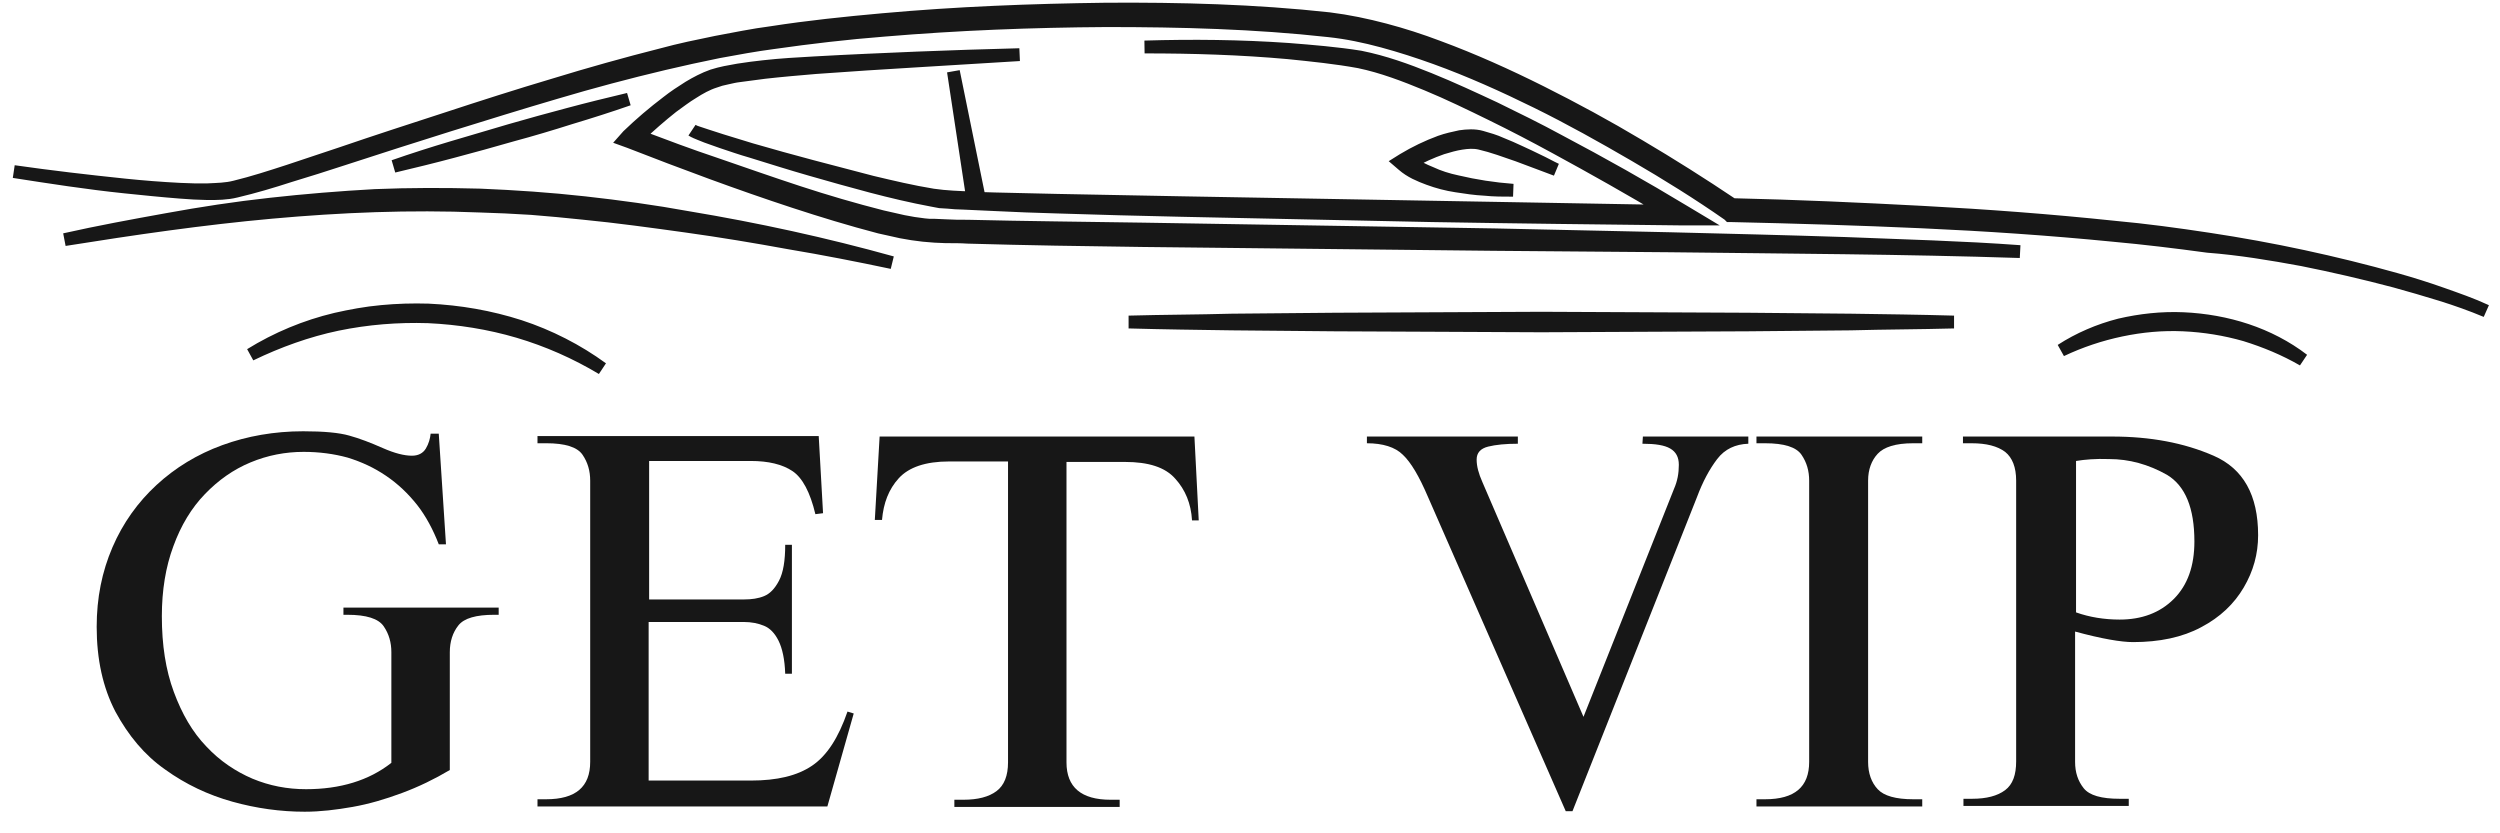 <svg width="195" height="65" viewBox="0 0 195 65" fill="none" xmlns="http://www.w3.org/2000/svg">
<path d="M34.226 33.863L34.786 42.459H34.226C33.777 41.301 33.217 40.254 32.544 39.395C31.834 38.498 31.049 37.75 30.115 37.115C29.18 36.48 28.209 36.031 27.125 35.695C26.041 35.396 24.882 35.246 23.686 35.246C22.266 35.246 20.883 35.508 19.538 36.068C18.192 36.629 17.034 37.451 15.987 38.535C14.941 39.619 14.119 40.964 13.521 42.609C12.923 44.216 12.624 46.047 12.624 48.065C12.624 50.308 12.923 52.251 13.558 53.97C14.194 55.69 15.016 57.11 16.1 58.231C17.146 59.352 18.379 60.174 19.687 60.735C21.033 61.296 22.416 61.557 23.873 61.557C26.527 61.557 28.769 60.885 30.526 59.502V50.868C30.526 50.121 30.339 49.448 29.928 48.85C29.517 48.252 28.582 47.953 27.087 47.953H26.788V47.393H38.897V47.953H38.561C37.141 47.953 36.207 48.215 35.758 48.776C35.31 49.336 35.085 50.046 35.085 50.868V60.062C33.889 60.772 32.656 61.37 31.348 61.856C30.04 62.342 28.769 62.716 27.498 62.94C26.228 63.164 24.994 63.314 23.761 63.314C21.892 63.314 19.986 63.052 18.118 62.529C16.249 62.006 14.492 61.184 12.885 60.025C11.278 58.904 10.008 57.371 8.999 55.503C8.027 53.634 7.541 51.429 7.541 48.888C7.541 46.645 7.952 44.59 8.774 42.684C9.597 40.778 10.755 39.17 12.213 37.825C13.67 36.48 15.389 35.433 17.333 34.723C19.276 34.013 21.407 33.639 23.649 33.639C25.256 33.639 26.452 33.751 27.237 33.975C28.059 34.2 28.919 34.536 29.853 34.947C30.787 35.358 31.535 35.545 32.133 35.545C32.619 35.545 32.992 35.358 33.217 34.985C33.441 34.611 33.553 34.2 33.59 33.826H34.226V33.863Z" fill="#171717"/>
<path d="M63.862 34.05L64.198 40.03L63.6 40.105C63.189 38.385 62.591 37.264 61.807 36.741C61.022 36.218 59.938 35.956 58.555 35.956H50.632V46.757H58.032C58.63 46.757 59.153 46.682 59.602 46.495C60.05 46.309 60.424 45.935 60.76 45.3C61.096 44.664 61.246 43.73 61.246 42.496H61.769V52.55H61.246C61.209 51.429 61.022 50.569 60.723 49.971C60.424 49.373 60.05 48.999 59.602 48.813C59.153 48.626 58.63 48.514 57.995 48.514H50.594V60.884H58.555C60.611 60.884 62.18 60.511 63.339 59.726C64.498 58.941 65.394 57.558 66.105 55.502L66.59 55.652L64.535 62.903H41.924V62.342H42.597C44.914 62.342 46.035 61.37 46.035 59.427V37.488C46.035 36.741 45.848 36.068 45.437 35.47C45.026 34.872 44.092 34.573 42.597 34.573H41.924V34.013H63.862V34.05Z" fill="#171717"/>
<path d="M68.61 34.05H93.165L93.501 40.591H92.978C92.903 39.283 92.454 38.199 91.67 37.339C90.885 36.442 89.577 36.031 87.745 36.031H83.186V59.464C83.186 61.408 84.344 62.38 86.624 62.38H87.334V62.94H74.44V62.38H75.15C76.272 62.38 77.131 62.155 77.729 61.707C78.327 61.258 78.626 60.511 78.626 59.464V35.994H74.029C72.198 35.994 70.89 36.442 70.105 37.302C69.32 38.161 68.909 39.245 68.797 40.553H68.236L68.61 34.05Z" fill="#171717"/>
<path d="M106.619 34.05H118.392V34.611C117.457 34.611 116.673 34.686 116.075 34.835C115.477 34.985 115.178 35.321 115.178 35.844C115.178 36.367 115.327 36.928 115.626 37.601L123.512 55.914L130.576 38.124C130.837 37.526 130.949 36.928 130.949 36.255C130.949 35.657 130.725 35.246 130.277 34.985C129.828 34.723 129.118 34.611 128.109 34.611L128.146 34.05H136.369V34.611C135.359 34.648 134.537 35.022 133.939 35.807C133.341 36.592 132.818 37.563 132.37 38.759L122.652 63.276H122.129L111.366 38.722C110.693 37.152 110.058 36.069 109.422 35.471C108.824 34.873 107.852 34.574 106.619 34.574V34.05Z" fill="#171717"/>
<path d="M137.004 34.05H149.935V34.574H149.225C147.842 34.574 146.945 34.873 146.459 35.396C145.974 35.919 145.712 36.629 145.712 37.489V59.427C145.712 60.324 145.974 61.034 146.459 61.557C146.945 62.081 147.88 62.342 149.225 62.342H149.935V62.903H137.004V62.342H137.677C139.994 62.342 141.115 61.37 141.115 59.427V37.489C141.115 36.741 140.928 36.069 140.517 35.471C140.106 34.873 139.172 34.574 137.677 34.574H137.004V34.05Z" fill="#171717"/>
<path d="M153.186 34.05H164.735C167.724 34.05 170.341 34.536 172.658 35.545C174.975 36.554 176.133 38.61 176.133 41.749C176.133 43.207 175.76 44.552 175.012 45.823C174.265 47.094 173.181 48.14 171.686 48.925C170.228 49.71 168.434 50.084 166.379 50.084C165.445 50.084 163.912 49.822 161.857 49.261V59.427C161.857 60.249 162.081 60.922 162.529 61.483C162.978 62.043 163.912 62.305 165.332 62.305H166.043V62.865H153.149V62.305H153.821C154.943 62.305 155.802 62.081 156.4 61.632C156.998 61.184 157.26 60.436 157.26 59.39V37.489C157.26 36.442 156.961 35.695 156.4 35.246C155.802 34.798 154.943 34.574 153.784 34.574H153.111V34.05H153.186ZM161.931 35.956V47.766C162.978 48.14 164.137 48.327 165.332 48.327C167.052 48.327 168.472 47.804 169.556 46.72C170.64 45.636 171.163 44.141 171.163 42.235C171.163 39.619 170.453 37.9 169.032 37.04C167.575 36.218 166.08 35.807 164.51 35.807C163.464 35.77 162.604 35.844 161.931 35.956Z" fill="#171717"/>
<path d="M179.572 20.259C182.002 20.745 184.431 21.306 186.823 21.941C188.019 22.277 189.215 22.614 190.411 22.988C191.607 23.361 192.765 23.772 193.924 24.258C192.803 23.735 191.607 23.324 190.448 22.913C189.29 22.502 188.094 22.128 186.898 21.792C184.506 21.119 182.076 20.521 179.647 19.998C177.218 19.474 174.751 19.026 172.285 18.652C169.818 18.278 167.351 17.942 164.885 17.718C159.914 17.195 154.943 16.821 149.973 16.559C145.039 16.298 140.106 16.073 135.135 15.961C132.743 14.354 130.314 12.822 127.847 11.364C125.343 9.869 122.802 8.487 120.186 7.178C117.57 5.87 114.916 4.674 112.188 3.665C110.805 3.142 109.422 2.694 108.002 2.32C106.582 1.946 105.162 1.647 103.667 1.46C97.874 0.825 92.043 0.675 86.251 0.713C80.42 0.788 74.627 1.012 68.835 1.535C65.919 1.797 63.042 2.096 60.164 2.544C58.706 2.731 57.286 3.03 55.866 3.292L53.736 3.74C53.026 3.89 52.315 4.076 51.605 4.263C48.802 4.973 45.999 5.758 43.196 6.618C40.431 7.44 37.627 8.337 34.899 9.234C32.134 10.131 29.368 11.028 26.64 11.962C25.257 12.411 23.874 12.897 22.491 13.345C21.108 13.794 19.726 14.242 18.343 14.579C17.633 14.765 16.923 14.765 16.212 14.803H15.129L14.045 14.765C12.587 14.691 11.167 14.579 9.709 14.429C6.832 14.13 3.954 13.794 1.076 13.383C3.954 13.831 6.832 14.28 9.709 14.579C11.167 14.728 12.587 14.877 14.045 14.99L15.129 15.064L16.212 15.102C16.923 15.102 17.67 15.102 18.418 14.915C19.838 14.579 21.221 14.167 22.603 13.719C23.986 13.308 25.369 12.859 26.752 12.411C29.517 11.514 32.283 10.617 35.049 9.757C37.814 8.898 40.58 8.038 43.383 7.216C46.149 6.394 48.952 5.646 51.792 4.973C52.502 4.824 53.212 4.637 53.922 4.488L56.053 4.039C57.473 3.777 58.893 3.516 60.313 3.329C63.191 2.918 66.069 2.582 68.947 2.357C74.702 1.871 80.495 1.647 86.288 1.61C92.081 1.61 97.874 1.759 103.629 2.395C105.049 2.544 106.47 2.843 107.852 3.217C109.235 3.591 110.618 4.039 111.964 4.525C114.654 5.497 117.308 6.693 119.887 7.963C122.466 9.234 125.007 10.654 127.511 12.112C130.015 13.569 132.482 15.102 134.836 16.746L134.911 16.821H135.023C139.994 16.933 144.964 17.082 149.935 17.307C154.906 17.531 159.877 17.867 164.81 18.353C167.276 18.577 169.743 18.876 172.21 19.213C174.676 19.4 177.143 19.811 179.572 20.259ZM21.108 15.924C23.799 15.625 26.528 15.401 29.256 15.251C31.984 15.139 34.712 15.139 37.441 15.214C40.169 15.326 42.897 15.513 45.588 15.812C48.279 16.111 51.007 16.485 53.661 16.97C59.043 17.867 64.35 19.026 69.582 20.483C66.928 19.923 64.275 19.4 61.584 18.951C58.931 18.465 56.24 18.017 53.549 17.643C50.858 17.269 48.167 16.896 45.476 16.634C44.13 16.485 42.785 16.372 41.44 16.26L39.422 16.148C38.749 16.111 38.076 16.111 37.403 16.073C31.984 15.849 26.565 16.073 21.183 16.559C15.801 17.045 10.42 17.83 5.038 18.689C7.691 18.092 10.345 17.606 13.036 17.12C15.689 16.634 18.38 16.223 21.108 15.924ZM61.958 15.737C57.622 14.317 53.324 12.71 49.101 11.065L48.69 10.916L48.989 10.579C49.961 9.645 50.97 8.786 52.054 7.963C52.577 7.552 53.138 7.178 53.736 6.805C54.296 6.468 54.931 6.132 55.567 5.908L55.828 5.833L56.09 5.758L56.576 5.646C56.912 5.571 57.249 5.534 57.585 5.459C58.258 5.347 58.931 5.272 59.566 5.198C60.911 5.048 62.219 4.973 63.565 4.899C66.218 4.749 68.872 4.637 71.525 4.525C74.179 4.413 76.832 4.338 79.523 4.263L71.563 4.749C68.909 4.899 66.256 5.086 63.602 5.272C62.294 5.385 60.949 5.497 59.641 5.646C58.968 5.721 58.333 5.833 57.66 5.908C57.323 5.945 57.024 6.02 56.688 6.095L56.202 6.207L55.978 6.282L55.754 6.356C55.156 6.543 54.558 6.88 54.035 7.216C53.474 7.552 52.951 7.963 52.428 8.337C51.531 9.047 50.633 9.832 49.811 10.617C51.792 11.364 53.773 12.112 55.791 12.784C57.959 13.532 60.089 14.28 62.257 14.99C64.424 15.7 66.592 16.335 68.797 16.896C69.358 17.008 69.881 17.157 70.442 17.269L71.264 17.419C71.525 17.456 71.824 17.494 72.086 17.531L72.497 17.568H72.908L73.768 17.606C74.328 17.643 74.889 17.643 75.487 17.643C80.046 17.755 84.606 17.793 89.166 17.867L102.844 18.092L116.523 18.316L130.202 18.615C134.761 18.727 139.321 18.839 143.881 18.988C148.44 19.175 153 19.288 157.559 19.624C148.44 19.325 139.321 19.288 130.202 19.175L116.523 19.063L102.844 18.914C93.725 18.802 84.606 18.764 75.487 18.503C74.926 18.465 74.366 18.465 73.768 18.465L72.908 18.428L72.46 18.391L72.011 18.353C71.712 18.316 71.413 18.278 71.152 18.241L70.292 18.092C69.731 17.979 69.171 17.83 68.61 17.718C66.33 17.12 64.125 16.447 61.958 15.737ZM76.384 15.475C76.795 15.475 77.169 15.513 77.58 15.513C79.187 15.55 80.831 15.588 82.439 15.625L92.193 15.812L130.09 16.485C127.212 14.765 124.297 13.121 121.344 11.514C119.7 10.617 118.055 9.757 116.374 8.935C114.692 8.113 113.01 7.291 111.291 6.581C109.572 5.87 107.815 5.198 106.021 4.824C104.19 4.488 102.321 4.301 100.49 4.114C96.752 3.777 93.015 3.665 89.278 3.665C93.015 3.553 96.752 3.591 100.49 3.852C102.359 4.002 104.227 4.151 106.096 4.45C107.965 4.824 109.721 5.459 111.478 6.169C113.234 6.88 114.916 7.664 116.598 8.449C118.28 9.271 119.962 10.094 121.606 10.991C124.932 12.747 128.184 14.579 131.398 16.522L132.332 17.082H131.211C124.708 17.008 118.205 16.933 111.702 16.821L92.193 16.41C88.942 16.335 85.69 16.26 82.439 16.148C80.831 16.111 79.187 16.036 77.58 15.961C76.758 15.924 75.973 15.886 75.151 15.849C74.74 15.849 74.328 15.812 73.917 15.774L73.319 15.737C73.132 15.7 72.908 15.662 72.721 15.625C71.114 15.326 69.545 14.952 67.975 14.541C66.405 14.13 64.835 13.681 63.266 13.233C61.696 12.784 60.164 12.299 58.594 11.813C57.809 11.589 57.062 11.327 56.277 11.065L55.118 10.654L54.558 10.43C54.371 10.355 54.184 10.28 53.997 10.168C54.147 10.28 54.371 10.318 54.558 10.393L55.118 10.579L56.277 10.953L58.594 11.663C60.164 12.112 61.733 12.56 63.303 12.971C64.873 13.383 66.443 13.794 68.012 14.205C69.582 14.579 71.152 14.952 72.759 15.214C73.768 15.363 74.814 15.401 75.861 15.438L74.366 5.571L76.384 15.475ZM39.795 10.168C41.328 9.72 42.86 9.309 44.392 8.898C45.925 8.487 47.457 8.113 49.026 7.739C47.532 8.262 45.999 8.748 44.504 9.197C42.972 9.683 41.477 10.131 39.945 10.542C38.412 10.991 36.88 11.402 35.348 11.813C33.815 12.224 32.283 12.598 30.713 12.971C32.208 12.448 33.741 11.962 35.236 11.514C36.731 11.065 38.263 10.617 39.795 10.168ZM170.304 24.856C171.986 24.931 173.667 25.23 175.237 25.753C176.807 26.276 178.339 27.061 179.647 28.07C178.227 27.248 176.695 26.613 175.125 26.127C173.555 25.678 171.948 25.417 170.304 25.342C168.659 25.267 167.052 25.417 165.445 25.753C163.838 26.09 162.268 26.613 160.773 27.323C162.156 26.426 163.726 25.753 165.333 25.342C166.94 24.968 168.622 24.781 170.304 24.856ZM29.779 24.296C30.975 24.183 32.208 24.146 33.404 24.183C35.834 24.296 38.225 24.707 40.543 25.454C42.822 26.202 45.028 27.323 46.971 28.743C44.915 27.51 42.71 26.538 40.431 25.865C38.151 25.193 35.796 24.819 33.404 24.707C31.012 24.632 28.658 24.819 26.303 25.305C23.986 25.791 21.706 26.613 19.539 27.659C21.594 26.389 23.837 25.454 26.191 24.894C27.35 24.632 28.546 24.408 29.779 24.296ZM113.645 14.167C115.066 14.504 116.523 14.728 118.018 14.84C117.271 14.84 116.523 14.84 115.813 14.765C115.066 14.728 114.318 14.616 113.608 14.504C112.861 14.392 112.15 14.205 111.44 13.943C110.73 13.681 110.02 13.383 109.422 12.859L109.161 12.635L109.46 12.448C110.394 11.888 111.328 11.439 112.337 11.065C112.861 10.879 113.384 10.766 113.907 10.654C114.43 10.579 115.028 10.542 115.551 10.692C116.075 10.841 116.598 10.991 117.084 11.215C117.57 11.402 118.055 11.626 118.541 11.85C119.027 12.074 119.513 12.299 119.962 12.523C120.447 12.747 120.896 13.009 121.382 13.233L119.887 12.672L118.392 12.112C117.42 11.775 116.411 11.402 115.439 11.178C114.953 11.065 114.468 11.103 113.982 11.178C113.496 11.252 112.973 11.402 112.487 11.551C111.627 11.85 110.805 12.224 110.02 12.672C110.506 13.009 111.029 13.27 111.59 13.495C112.225 13.794 112.935 14.018 113.645 14.167ZM104.115 24.894C109.497 24.856 114.841 24.856 120.223 24.819C125.605 24.856 130.949 24.856 136.331 24.894L144.366 24.968C147.057 25.006 149.748 25.043 152.402 25.118C149.711 25.193 147.02 25.193 144.366 25.267L136.331 25.342C130.949 25.379 125.605 25.379 120.223 25.417C114.841 25.379 109.497 25.379 104.115 25.342L96.08 25.267C93.389 25.23 90.698 25.193 88.044 25.118C90.735 25.043 93.426 25.043 96.08 24.968L104.115 24.894Z" fill="#171717" stroke="#171717" stroke-miterlimit="10"/>
</svg>

